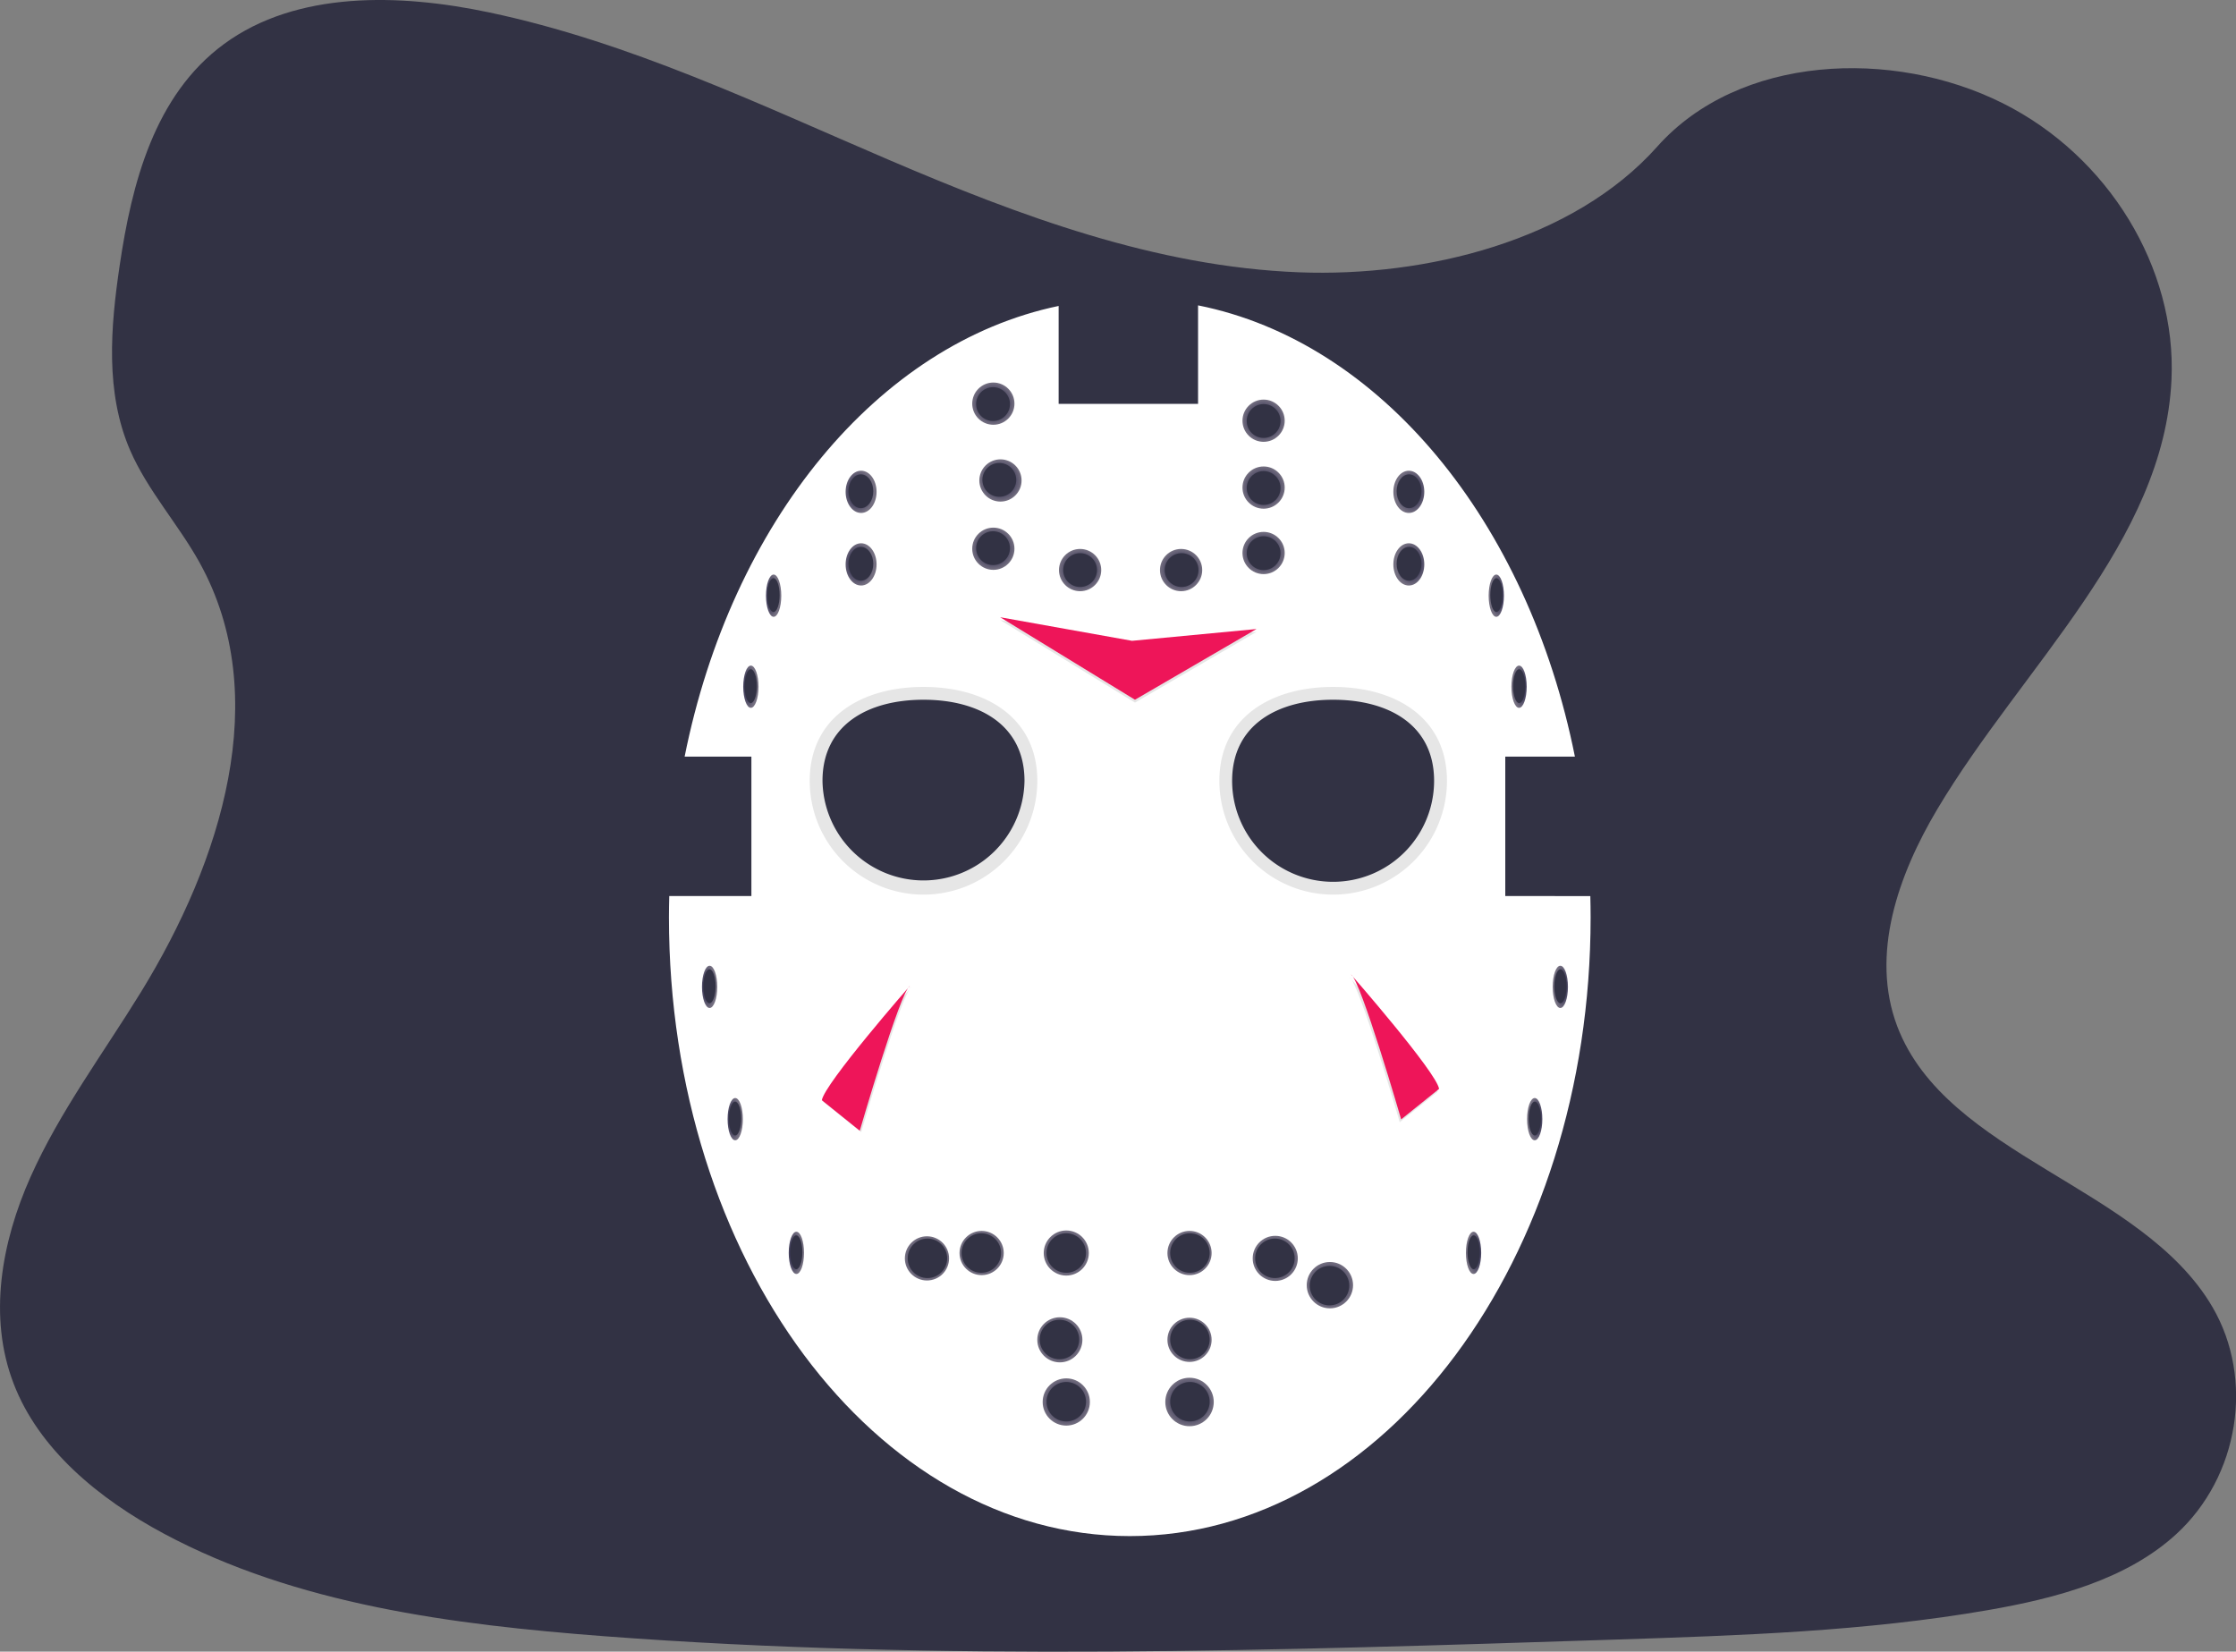 <svg id="f557f327-f18a-4117-b611-648a13f47aad" data-name="Layer 1" xmlns="http://www.w3.org/2000/svg" xmlns:xlink="http://www.w3.org/1999/xlink" width="1156" height="853.87" viewBox="0 0 1156 853.87"><rect x="0" y="0" width="1156" height="853.87" fill="#808080" stroke="none"/><defs><radialGradient id="aa9bbbd4-ef44-4ca3-807a-29cf227bcd20" cx="513.55" cy="208.68" r="10.92" gradientUnits="userSpaceOnUse"><stop offset="0" stop-color="#212149"/><stop offset="0.27" stop-color="#201f45" stop-opacity="0.95"/><stop offset="0.63" stop-color="#1c183b" stop-opacity="0.81"/><stop offset="1" stop-color="#170f2c" stop-opacity="0.6"/></radialGradient><radialGradient id="f75c1103-dbdd-40e9-8416-4e642e18aa3d" cx="517.23" cy="248.39" r="10.92" xlink:href="#aa9bbbd4-ef44-4ca3-807a-29cf227bcd20"/><radialGradient id="ec36dd4b-0cc3-4d86-81db-93869b0f2b53" cx="513.55" cy="283.69" r="10.92" xlink:href="#aa9bbbd4-ef44-4ca3-807a-29cf227bcd20"/><radialGradient id="a08c9c89-6c7b-4448-9345-21cfa6153722" cx="491.25" cy="277.34" r="10.92" gradientTransform="translate(85.29 -23.07) scale(0.73 1)" xlink:href="#aa9bbbd4-ef44-4ca3-807a-29cf227bcd20"/><radialGradient id="f46b9fb5-5ad5-4ca4-9cd1-b2bf013e2a18" cx="491.25" cy="314.84" r="10.92" gradientTransform="translate(85.29 -23.07) scale(0.73 1)" xlink:href="#aa9bbbd4-ef44-4ca3-807a-29cf227bcd20"/><radialGradient id="fc3266a2-4bdb-4538-8728-bd62083ffd21" cx="536.66" cy="331.02" r="10.92" gradientTransform="translate(205.65 -23.07) scale(0.36 1)" xlink:href="#aa9bbbd4-ef44-4ca3-807a-29cf227bcd20"/><radialGradient id="fa09a408-e8f2-48b5-9115-b1d0155c2f4f" cx="504.16" cy="378.09" r="10.92" gradientTransform="translate(205.65 -23.07) scale(0.36 1)" xlink:href="#aa9bbbd4-ef44-4ca3-807a-29cf227bcd20"/><radialGradient id="fca221e4-dacf-4335-8ab4-56b46fb39daf" cx="445.26" cy="533.25" r="10.92" gradientTransform="translate(205.65 -23.07) scale(0.36 1)" xlink:href="#aa9bbbd4-ef44-4ca3-807a-29cf227bcd20"/><radialGradient id="f2997733-82f7-43b3-b4a2-9aeda5f60e4b" cx="481.82" cy="601.64" r="10.92" gradientTransform="translate(205.65 -23.07) scale(0.36 1)" xlink:href="#aa9bbbd4-ef44-4ca3-807a-29cf227bcd20"/><radialGradient id="ec2ecb09-d4ef-422b-ae79-01558496b342" cx="569.16" cy="670.77" r="10.92" gradientTransform="translate(205.65 -23.07) scale(0.36 1)" xlink:href="#aa9bbbd4-ef44-4ca3-807a-29cf227bcd20"/><radialGradient id="af02bd59-7446-488a-b8fc-bdc2c13ac0e6" cx="422.57" cy="533.25" r="10.92" gradientTransform="matrix(-0.36, 0, 0, 1, 959.68, -23.07)" xlink:href="#aa9bbbd4-ef44-4ca3-807a-29cf227bcd20"/><radialGradient id="b5addac3-d630-47be-b564-26fd2b071e44" cx="459.13" cy="601.64" r="10.92" gradientTransform="matrix(-0.36, 0, 0, 1, 959.68, -23.07)" xlink:href="#aa9bbbd4-ef44-4ca3-807a-29cf227bcd20"/><radialGradient id="e2b10429-1806-4563-a497-43955a3c409a" cx="546.46" cy="670.77" r="10.92" gradientTransform="matrix(-0.36, 0, 0, 1, 959.68, -23.07)" xlink:href="#aa9bbbd4-ef44-4ca3-807a-29cf227bcd20"/><radialGradient id="b449913b-a3bd-4b7e-b74e-3a16dce6057b" cx="480.03" cy="277.34" r="10.92" gradientTransform="matrix(-0.73, 0, 0, 1, 1080.03, -23.07)" xlink:href="#aa9bbbd4-ef44-4ca3-807a-29cf227bcd20"/><radialGradient id="bce6c7e1-aabc-4c98-abcc-29250c8d974d" cx="480.03" cy="314.84" r="10.92" gradientTransform="matrix(-0.73, 0, 0, 1, 1080.03, -23.07)" xlink:href="#aa9bbbd4-ef44-4ca3-807a-29cf227bcd20"/><radialGradient id="b10cd907-f59d-4772-b6f8-ffb2d28c9e39" cx="513.96" cy="331.02" r="10.92" gradientTransform="matrix(-0.36, 0, 0, 1, 959.68, -23.07)" xlink:href="#aa9bbbd4-ef44-4ca3-807a-29cf227bcd20"/><radialGradient id="a28a0d57-7e7e-49a6-bfc5-af83b54b7f1a" cx="481.47" cy="378.09" r="10.92" gradientTransform="matrix(-0.36, 0, 0, 1, 959.68, -23.07)" xlink:href="#aa9bbbd4-ef44-4ca3-807a-29cf227bcd20"/><radialGradient id="b67486d2-28a2-4f82-9a1f-909f0b144cbf" cx="558.41" cy="294.72" r="10.92" xlink:href="#aa9bbbd4-ef44-4ca3-807a-29cf227bcd20"/><radialGradient id="f76811de-0b5d-4efb-a2df-9fe3ccd8d456" cx="653.27" cy="285.89" r="10.92" xlink:href="#aa9bbbd4-ef44-4ca3-807a-29cf227bcd20"/><radialGradient id="b7b52b38-6a72-4f89-b212-7aab327f5f79" cx="653.27" cy="217.5" r="10.92" xlink:href="#aa9bbbd4-ef44-4ca3-807a-29cf227bcd20"/><radialGradient id="f0303255-e146-4596-9c51-c51b560eb4fb" cx="610.62" cy="294.72" r="10.92" xlink:href="#aa9bbbd4-ef44-4ca3-807a-29cf227bcd20"/><radialGradient id="b13687c7-cd46-4f44-ab29-b845786a55b0" cx="653.27" cy="252.07" r="10.92" xlink:href="#aa9bbbd4-ef44-4ca3-807a-29cf227bcd20"/><radialGradient id="e4017582-7cc3-4ac4-be99-2b4943951817" cx="551.26" cy="647.79" r="11.66" xlink:href="#aa9bbbd4-ef44-4ca3-807a-29cf227bcd20"/><radialGradient id="ad01df78-22d8-4ee7-8853-2fc7c66e3b71" cx="479.24" cy="650.56" r="11.43" xlink:href="#aa9bbbd4-ef44-4ca3-807a-29cf227bcd20"/><radialGradient id="e5a5dc48-fbd4-48c2-9cbf-92bd2991bcf4" cx="507.5" cy="647.79" r="11.43" xlink:href="#aa9bbbd4-ef44-4ca3-807a-29cf227bcd20"/><radialGradient id="e602db05-3e75-4048-afe7-67e8fbe7b2d8" cx="547.94" cy="692.66" r="11.66" xlink:href="#aa9bbbd4-ef44-4ca3-807a-29cf227bcd20"/><radialGradient id="a676eb09-aa41-45f8-978f-be6c5f3689b5" cx="614.98" cy="692.66" r="11.43" xlink:href="#aa9bbbd4-ef44-4ca3-807a-29cf227bcd20"/><radialGradient id="a937236e-0e06-4591-b47e-3dd295b2bcb0" cx="614.98" cy="724.8" r="12.53" xlink:href="#aa9bbbd4-ef44-4ca3-807a-29cf227bcd20"/><radialGradient id="b39e97d1-ca86-432b-bd97-52352e7b3773" cx="551.26" cy="724.8" r="12.21" xlink:href="#aa9bbbd4-ef44-4ca3-807a-29cf227bcd20"/><radialGradient id="fc474cf9-3058-4652-a3eb-1b903cb1f5bb" cx="614.98" cy="647.79" r="11.43" xlink:href="#aa9bbbd4-ef44-4ca3-807a-29cf227bcd20"/><radialGradient id="ad9ade79-bd55-4960-b46c-c177ee8625dc" cx="659.3" cy="650.56" r="11.66" xlink:href="#aa9bbbd4-ef44-4ca3-807a-29cf227bcd20"/><radialGradient id="e263ef8a-1c9f-4b4d-bc1b-0aff5b6a28d8" cx="687.55" cy="664.41" r="11.98" xlink:href="#aa9bbbd4-ef44-4ca3-807a-29cf227bcd20"/></defs><title>jason mask</title><path d="M693.65,163.85C619.54,161,549,134.6,481.55,105.72s-134.16-60.9-206.49-76.2c-46.53-9.85-99.73-11.24-137.22,16.29C101.77,72.3,90.11,118,83.85,160.46c-4.72,31.92-7.49,65.52,5.43,95.41,9,20.75,24.89,38.19,35.91,58.06,38.32,69.15,11.23,154.43-30.3,222-19.48,31.68-42.07,61.89-57.11,95.61S15.8,703.84,29,738.24c13,34.09,44.1,59.7,77.75,77.71,68.35,36.58,148.89,47,227.43,53,173.85,13.12,348.63,7.44,522.94,1.75,64.51-2.11,129.3-4.24,192.76-15.25,35.24-6.12,71.63-15.82,97.21-39.24,32.48-29.74,40.53-80.09,18.77-117.38-36.51-62.54-137.44-78.07-163-145.19-14-37,.38-78.1,20.79-112.37,43.79-73.5,117.18-138,121-222,2.66-57.71-32.62-115.5-87.17-142.8-57.18-28.62-136.47-25-178.66,22.36C835.42,147.59,759.08,166.35,693.65,163.85Z" transform="translate(-22 -23.07)" fill="#323244"/><path d="M800.22,486.3V414.24h36c-24.29-121.53-100.55-214.5-194.83-233.3v50.92H569.31V181.24c-93.61,19.47-169.2,112.1-193.36,233h34.52V486.3H368c-.09,3.67-.16,7.34-.16,11,0,176.68,106.68,319.9,238.27,319.9S844.34,674,844.34,497.33c0-3.69-.06-7.36-.15-11Z" transform="translate(-22 -23.07)" fill="#fff"/><path d="M558.28,426.74a58.83,58.83,0,0,1-117.66,0c0-32.49,26.34-48.54,58.83-48.54S558.28,394.25,558.28,426.74Z" transform="translate(-22 -23.07)" opacity="0.1"/><path d="M551.66,426.74a52.22,52.22,0,0,1-104.43,0c0-28.84,23.38-41.92,52.22-41.92S551.66,397.9,551.66,426.74Z" transform="translate(-22 -23.07)" fill="#323244"/><circle cx="513.55" cy="208.68" r="10.92" fill="url(#aa9bbbd4-ef44-4ca3-807a-29cf227bcd20)"/><path d="M652.41,426.74a58.83,58.83,0,0,0,117.66,0c0-32.49-26.34-48.54-58.83-48.54S652.41,394.25,652.41,426.74Z" transform="translate(-22 -23.07)" opacity="0.1"/><path d="M659,426.74a52.21,52.21,0,1,0,104.42,0c0-28.84-23.38-41.92-52.21-41.92S659,397.9,659,426.74Z" transform="translate(-22 -23.07)" fill="#323244"/><circle cx="517.23" cy="248.39" r="10.92" fill="url(#f75c1103-dbdd-40e9-8416-4e642e18aa3d)"/><circle cx="513.4" cy="208.91" r="8.74" fill="#323244"/><circle cx="516.64" cy="248.09" r="8.74" fill="#323244"/><circle cx="513.55" cy="283.69" r="10.92" fill="url(#ec36dd4b-0cc3-4d86-81db-93869b0f2b53)"/><circle cx="513.4" cy="283.39" r="8.74" fill="#323244"/><ellipse cx="445.18" cy="254.27" rx="8" ry="10.92" fill="url(#a08c9c89-6c7b-4448-9345-21cfa6153722)"/><ellipse cx="445.07" cy="253.97" rx="6.41" ry="8.74" fill="#323244"/><ellipse cx="445.18" cy="291.78" rx="8" ry="10.92" fill="url(#f46b9fb5-5ad5-4ca4-9cd1-b2bf013e2a18)"/><ellipse cx="445.07" cy="291.47" rx="6.41" ry="8.74" fill="#323244"/><ellipse cx="399.96" cy="307.96" rx="3.95" ry="10.92" fill="url(#fc3266a2-4bdb-4538-8728-bd62083ffd21)"/><ellipse cx="399.9" cy="307.65" rx="3.17" ry="8.74" fill="#323244"/><ellipse cx="388.19" cy="355.02" rx="3.95" ry="10.92" fill="url(#fa09a408-e8f2-48b5-9115-b1d0155c2f4f)"/><ellipse cx="388.14" cy="354.72" rx="3.17" ry="8.74" fill="#323244"/><ellipse cx="366.86" cy="510.19" rx="3.95" ry="10.92" fill="url(#fca221e4-dacf-4335-8ab4-56b46fb39daf)"/><ellipse cx="366.81" cy="509.88" rx="3.17" ry="8.74" fill="#323244"/><ellipse cx="380.1" cy="578.58" rx="3.95" ry="10.92" fill="url(#f2997733-82f7-43b3-b4a2-9aeda5f60e4b)"/><ellipse cx="380.05" cy="578.27" rx="3.17" ry="8.74" fill="#323244"/><ellipse cx="411.72" cy="647.7" rx="3.95" ry="10.92" fill="url(#ec2ecb09-d4ef-422b-ae79-01558496b342)"/><ellipse cx="411.67" cy="647.4" rx="3.17" ry="8.74" fill="#323244"/><ellipse cx="806.68" cy="510.19" rx="3.95" ry="10.92" fill="url(#af02bd59-7446-488a-b8fc-bdc2c13ac0e6)"/><ellipse cx="806.73" cy="509.88" rx="3.17" ry="8.74" fill="#323244"/><ellipse cx="793.44" cy="578.58" rx="3.95" ry="10.92" fill="url(#b5addac3-d630-47be-b564-26fd2b071e44)"/><ellipse cx="793.49" cy="578.27" rx="3.17" ry="8.74" fill="#323244"/><ellipse cx="761.82" cy="647.7" rx="3.95" ry="10.92" fill="url(#e2b10429-1806-4563-a497-43955a3c409a)"/><ellipse cx="761.87" cy="647.4" rx="3.17" ry="8.74" fill="#323244"/><ellipse cx="728.36" cy="254.27" rx="8" ry="10.92" fill="url(#b449913b-a3bd-4b7e-b74e-3a16dce6057b)"/><ellipse cx="728.47" cy="253.97" rx="6.41" ry="8.74" fill="#323244"/><ellipse cx="728.36" cy="291.78" rx="8" ry="10.92" fill="url(#bce6c7e1-aabc-4c98-abcc-29250c8d974d)"/><ellipse cx="728.47" cy="291.47" rx="6.41" ry="8.74" fill="#323244"/><ellipse cx="773.58" cy="307.96" rx="3.95" ry="10.92" fill="url(#b10cd907-f59d-4772-b6f8-ffb2d28c9e39)"/><ellipse cx="773.64" cy="307.65" rx="3.17" ry="8.74" fill="#323244"/><ellipse cx="785.35" cy="355.02" rx="3.95" ry="10.92" fill="url(#a28a0d57-7e7e-49a6-bfc5-af83b54b7f1a)"/><ellipse cx="785.4" cy="354.72" rx="3.17" ry="8.74" fill="#323244"/><circle cx="558.41" cy="294.72" r="10.92" fill="url(#b67486d2-28a2-4f82-9a1f-909f0b144cbf)"/><circle cx="653.27" cy="285.89" r="10.92" fill="url(#f76811de-0b5d-4efb-a2df-9fe3ccd8d456)"/><circle cx="653.27" cy="217.5" r="10.92" fill="url(#b7b52b38-6a72-4f89-b212-7aab327f5f79)"/><circle cx="610.62" cy="294.72" r="10.92" fill="url(#f0303255-e146-4596-9c51-c51b560eb4fb)"/><circle cx="653.27" cy="252.07" r="10.92" fill="url(#b13687c7-cd46-4f44-ab29-b845786a55b0)"/><circle cx="558.41" cy="294.72" r="8.74" fill="#323244"/><circle cx="610.87" cy="294.72" r="8.74" fill="#323244"/><circle cx="653.29" cy="285.98" r="8.74" fill="#323244"/><circle cx="653.29" cy="252.3" r="8.74" fill="#323244"/><circle cx="653.29" cy="217.65" r="8.74" fill="#323244"/><polygon points="517.08 320.57 585.25 332.76 649.61 326.67 586.77 363.23 517.08 320.57" opacity="0.1"/><polygon points="517.08 319.1 585.25 331.29 649.61 325.19 586.77 361.75 517.08 319.1" fill="#ee1559"/><circle cx="551.26" cy="647.79" r="11.66" fill="url(#e4017582-7cc3-4ac4-be99-2b4943951817)"/><circle cx="479.24" cy="650.56" r="11.43" fill="url(#ad01df78-22d8-4ee7-8853-2fc7c66e3b71)"/><circle cx="507.5" cy="647.79" r="11.43" fill="url(#e5a5dc48-fbd4-48c2-9cbf-92bd2991bcf4)"/><circle cx="547.94" cy="692.66" r="11.66" fill="url(#e602db05-3e75-4048-afe7-67e8fbe7b2d8)"/><circle cx="614.98" cy="692.66" r="11.43" fill="url(#a676eb09-aa41-45f8-978f-be6c5f3689b5)"/><circle cx="614.98" cy="724.8" r="12.53" fill="url(#a937236e-0e06-4591-b47e-3dd295b2bcb0)"/><circle cx="551.26" cy="724.8" r="12.21" fill="url(#b39e97d1-ca86-432b-bd97-52352e7b3773)"/><circle cx="614.98" cy="647.79" r="11.43" fill="url(#fc474cf9-3058-4652-a3eb-1b903cb1f5bb)"/><circle cx="659.3" cy="650.56" r="11.66" fill="url(#ad9ade79-bd55-4960-b46c-c177ee8625dc)"/><circle cx="687.55" cy="664.41" r="11.98" fill="url(#e263ef8a-1c9f-4b4d-bc1b-0aff5b6a28d8)"/><circle cx="551.26" cy="647.79" r="10.2" fill="#323244"/><circle cx="507.34" cy="647.79" r="10.2" fill="#323244"/><circle cx="479.49" cy="650.53" r="10.2" fill="#323244"/><circle cx="615.19" cy="647.79" r="10.2" fill="#323244"/><circle cx="659.12" cy="650.53" r="10.2" fill="#323244"/><circle cx="687.35" cy="664.65" r="10.2" fill="#323244"/><circle cx="615.19" cy="692.5" r="10.2" fill="#323244"/><circle cx="615.19" cy="724.66" r="10.2" fill="#323244"/><circle cx="547.73" cy="692.5" r="10.2" fill="#323244"/><circle cx="551.26" cy="724.66" r="10.2" fill="#323244"/><path d="M447.63,592.61l19.6,15.77s20.89-72,26-75C493.23,533.37,448.91,584.09,447.63,592.61Z" transform="translate(-22 -23.07)" opacity="0.1"/><path d="M446.89,591.87l19.61,15.77s20.88-72,26-75C492.49,532.63,448.17,583.35,446.89,591.87Z" transform="translate(-22 -23.07)" fill="#ee1559"/><path d="M765.26,587.46l-19.6,15.77s-20.88-72-26-75C719.66,528.22,764,578.94,765.26,587.46Z" transform="translate(-22 -23.07)" opacity="0.1"/><path d="M766,586l-19.61,15.77s-20.88-72-26-75C720.4,526.75,764.72,577.47,766,586Z" transform="translate(-22 -23.07)" fill="#ee1559"/></svg>